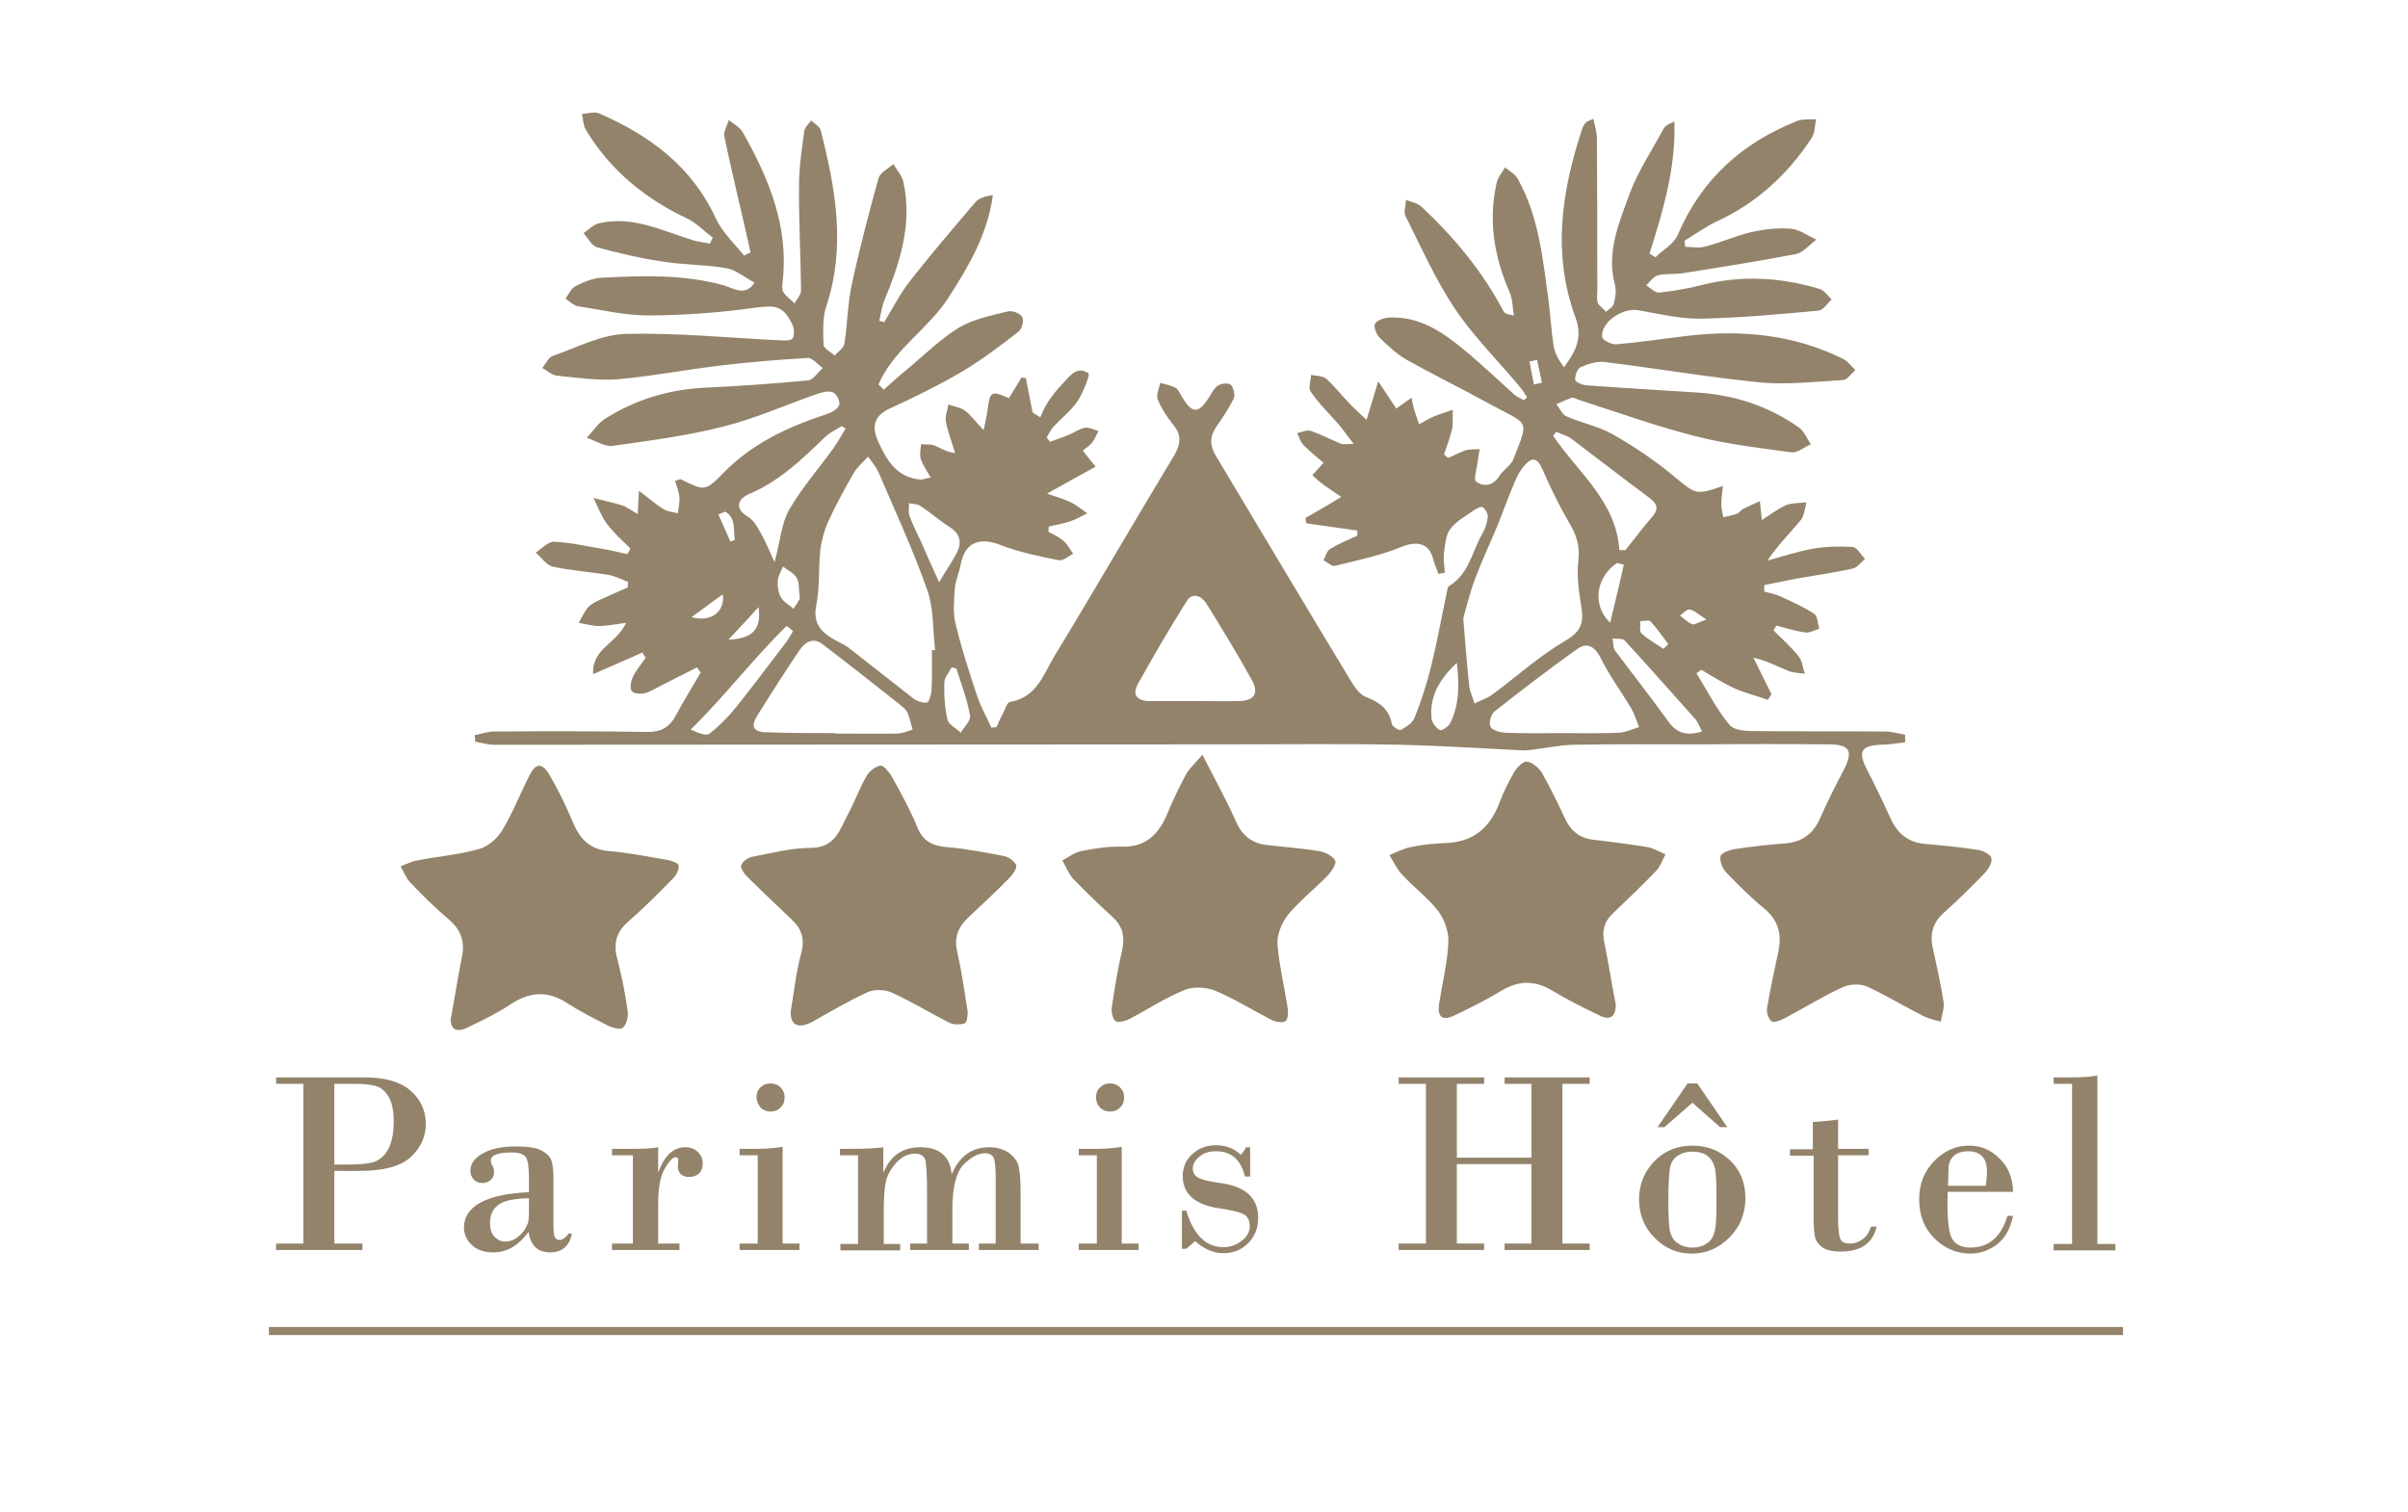 <?xml version="1.0" encoding="utf-8"?>
<!-- Generator: Adobe Illustrator 20.1.0, SVG Export Plug-In . SVG Version: 6.00 Build 0)  -->
<svg version="1.1" id="Calque_1" xmlns="http://www.w3.org/2000/svg" xmlns:xlink="http://www.w3.org/1999/xlink" x="0px" y="0px"
	 viewBox="0 0 600 376.9" style="enable-background:new 0 0 600 376.9;" xml:space="preserve">
<style type="text/css">
	.st0{fill:#92836A;}
	.st1{fill:none;stroke:#92836A;stroke-width:2;stroke-miterlimit:10;}
</style>
<g id="Calque_0_copie_2_xA0_Image_1_">
</g>
<g>
	<path class="st0" d="M429.3,121.1c-0.2,1.9-0.4,3.3-0.4,4.6c0,1.1,0.3,2.2,0.5,3.2c1.2-0.3,2.4-0.5,3.5-0.9
		c0.5-0.2,0.8-0.8,1.3-1.1c1.4-0.7,2.9-1.4,4.3-2c0.2,1.5,0.3,2.9,0.5,4.7c1.9-1.2,3.8-2.7,6-3.7c1.5-0.6,3.4-0.5,5.1-0.7
		c-0.4,1.5-0.5,3.3-1.4,4.4c-2.7,3.3-5.8,6.3-8.3,10.1c3.7-1,7.3-2.2,11-2.9c3.3-0.6,6.8-0.7,10.2-0.5c1.1,0.1,2.1,1.9,3.1,3
		c-1,0.8-2,2.2-3.1,2.4c-4.6,1-9.3,1.7-14,2.5c-2.7,0.5-5.3,1.1-8,1.6c0,0.5,0,1,0,1.6c1.4,0.4,2.9,0.7,4.2,1.3
		c2.8,1.3,5.7,2.6,8.3,4.3c0.8,0.6,0.8,2.4,1.2,3.7c-1.2,0.3-2.4,1.1-3.5,0.9c-2.4-0.3-4.8-1.1-7.2-1.7c-0.2,0.4-0.5,0.8-0.7,1.2
		c2.1,2.1,4.4,4.1,6.3,6.5c0.9,1.1,1,2.9,1.5,4.3c-1.4-0.2-3-0.2-4.3-0.8c-2.7-1.1-5.3-2.5-8.5-3.2c1.5,3,3,6.1,4.5,9.1
		c-0.3,0.5-0.6,0.9-0.9,1.4c-2.8-1-5.7-1.7-8.4-2.9c-2.8-1.3-5.5-3-8.2-4.6c-0.4,0.3-0.8,0.6-1.2,0.9c2.7,4.3,5,9,8.3,12.9
		c1.3,1.5,4.7,1.5,7.2,1.5c10.5,0.1,21,0,31.5,0.1c1.7,0,3.3,0.5,5,0.8c0,0.6,0,1.2,0,1.9c-2.1,0.2-4.1,0.6-6.2,0.6
		c-4.7,0.2-5.6,1.7-3.4,6c2.1,4.1,4.1,8.2,6,12.4c1.7,3.7,4.3,5.9,8.5,6.3c4.4,0.4,8.9,0.8,13.3,1.5c1.2,0.2,3,1.1,3.3,2
		c0.3,1-0.7,2.7-1.6,3.7c-3.3,3.4-6.7,6.8-10.2,9.9c-2.8,2.5-3.6,5.4-2.8,8.9c1,4.5,2,9,2.7,13.5c0.2,1.5-0.5,3.2-0.7,4.8
		c-1.4-0.4-2.9-0.7-4.2-1.3c-4.7-2.4-9.3-5.2-14.1-7.4c-1.7-0.8-4.4-0.7-6.1,0.1c-5.1,2.3-9.8,5.3-14.8,7.9c-0.9,0.5-2.6,1-3,0.6
		c-0.8-0.7-1.3-2.3-1.1-3.3c0.8-4.7,1.8-9.3,2.8-14c0.9-4.3,0.1-7.8-3.5-10.8c-3.3-2.7-6.4-5.8-9.4-8.9c-1-1-1.7-2.8-1.5-4.1
		c0.1-0.8,2.2-1.6,3.5-1.8c4.1-0.6,8.3-1.1,12.4-1.4c4.6-0.3,7.4-2.6,9.1-6.7c1.7-3.9,3.7-7.8,5.7-11.6c2.4-4.7,1.6-6.4-3.7-6.4
		c-10.5-0.1-21-0.1-31.5,0c-10.8,0-21.6-0.1-32.4,0.1c-3.2,0.1-6.5,0.8-9.7,1.2c-0.9,0.1-1.7,0.2-2.6,0.2
		c-10.3-0.5-20.6-1.2-30.8-1.4c-14.1-0.3-28.2-0.1-42.3-0.1c-61.1,0-122.2,0.1-183.3,0.1c-1.6,0-3.1-0.5-4.7-0.8
		c0-0.5-0.1-1.1-0.1-1.6c1.6-0.3,3.2-0.9,4.8-0.9c12.7-0.1,25.3-0.1,38,0.1c3.5,0.1,5.7-1.1,7.3-4.1c1.9-3.6,4.1-7.1,6.2-10.7
		c-0.3-0.4-0.6-0.8-0.9-1.3c-2.6,1.3-5.3,2.7-7.9,4c-1.7,0.8-3.3,1.9-5,2.4c-1.1,0.3-2.9,0.2-3.4-0.5c-0.5-0.8-0.2-2.5,0.3-3.5
		c0.8-1.7,2.1-3.2,3.2-4.8c-0.3-0.4-0.6-0.8-0.8-1.3c-3.9,1.7-7.9,3.5-12.3,5.4c-0.4-6.4,5.9-7.6,8.2-12.8c-2.8,0.4-4.8,0.8-6.8,0.8
		c-1.7,0-3.3-0.5-5-0.8c0.9-1.5,1.6-3.3,2.8-4.3c1.5-1.2,3.5-1.8,5.3-2.7c1.3-0.6,2.7-1.2,4.1-1.8c0-0.5,0.1-0.9,0.1-1.4
		c-1.6-0.6-3.1-1.4-4.7-1.7c-4.7-0.8-9.5-1.1-14.1-2.1c-1.6-0.4-2.8-2.3-4.2-3.5c1.5-1,3.1-2.8,4.6-2.7c4.2,0.2,8.5,1.2,12.7,1.9
		c1.8,0.3,3.7,0.8,5.5,1.2c0.3-0.5,0.5-0.9,0.8-1.4c-2-2-4.2-3.9-5.9-6.2c-1.4-1.9-2.2-4.2-3.3-6.4c2.3,0.6,4.7,1.1,7,1.8
		c1.3,0.4,2.4,1.3,4,2.2c0.1-2.1,0.2-3.5,0.3-5.8c2.4,1.8,4.2,3.4,6.2,4.6c1,0.6,2.3,0.7,3.5,1c0.1-1.3,0.5-2.6,0.4-3.9
		c-0.1-1.4-0.7-2.8-1.1-4.2c0.9-0.2,1.2-0.4,1.4-0.4c6,3,6.1,3.1,10.8-1.7c7.2-7.3,16.1-11.4,25.6-14.5c1.2-0.4,2.7-1.2,3.1-2.3
		c0.3-0.8-0.6-2.7-1.5-3.1c-1-0.5-2.6-0.1-3.8,0.3c-7.9,2.7-15.5,6.2-23.6,8.2c-9,2.3-18.3,3.5-27.5,4.8c-2,0.3-4.3-1.3-6.5-2
		c1.5-1.6,2.7-3.5,4.5-4.7c7.7-4.9,16.1-7.4,25.2-7.8c8.5-0.4,16.9-1,25.4-1.8c1.3-0.1,2.5-2,3.7-3.1c-1.3-0.9-2.6-2.6-3.8-2.5
		c-7,0.4-14,1-21,1.8c-8.7,1-17.4,2.7-26.1,3.5c-5.1,0.4-10.3-0.4-15.4-0.9c-1.2-0.1-2.4-1.3-3.6-1.9c0.9-1,1.5-2.6,2.6-3
		c6.1-2.1,12.2-5.4,18.4-5.5c12.7-0.3,25.5,1,38.3,1.6c1.1,0.1,2.8,0.1,3.1-0.5c0.5-1,0.4-2.5-0.1-3.5c-2.3-4.7-4.2-4.8-9.4-4.1
		c-8.8,1.2-17.7,1.9-26.5,1.9c-5.8,0-11.7-1.4-17.5-2.3c-1.1-0.2-2.1-1.2-3.1-1.9c0.8-1.1,1.4-2.5,2.5-3.1c2-1,4.3-2,6.5-2.1
		c10.2-0.5,20.4-0.9,30.4,1.9c2.4,0.7,5.5,2.9,7.7-0.7c-2.4-1.2-4.6-3.2-7.1-3.6c-5.4-0.9-10.9-0.8-16.3-1.7
		c-5.4-0.8-10.7-2.1-15.9-3.5c-1.3-0.4-2.2-2.3-3.3-3.5c1.3-0.9,2.5-2.2,4-2.5c8.4-1.9,15.8,2,23.4,4.3c1.3,0.4,2.7,0.5,4.1,0.8
		c0.2-0.5,0.5-1,0.7-1.5c-2.2-1.6-4.1-3.7-6.5-4.8c-10.5-5-19.2-12.1-25.2-22.2c-0.6-1.1-0.6-2.6-0.9-3.8c1.5-0.1,3.2-0.7,4.4-0.1
		c12.6,5.5,23.1,13.3,29,26.2c1.6,3.4,4.6,6.2,7,9.2c0.5-0.3,1.1-0.6,1.6-0.8c-0.2-1.1-0.5-2.1-0.7-3.2c-1.9-8.5-4-17-5.8-25.6
		c-0.3-1.3,0.7-2.8,1.1-4.2c1.2,1,2.8,1.8,3.5,3.1c6.5,11.5,11.5,23.5,9.9,37.3c-0.1,0.8-0.2,1.9,0.2,2.5c0.7,1.1,1.9,1.9,2.8,2.8
		c0.6-1.1,1.6-2.2,1.6-3.3c-0.1-8.8-0.6-17.5-0.5-26.3c0-4.4,0.7-8.9,1.3-13.3c0.1-1,1.1-1.8,1.7-2.7c0.8,0.8,2.2,1.5,2.4,2.5
		c3.7,14.5,6.3,28.9,1.4,43.8c-1,3-0.8,6.4-0.7,9.6c0,0.9,1.8,1.8,2.8,2.7c0.8-1,2.3-1.9,2.4-3c0.8-5,0.8-10.1,1.9-15
		c1.9-8.8,4.2-17.5,6.6-26.2c0.4-1.4,2.4-2.4,3.7-3.5c0.9,1.5,2.2,2.9,2.5,4.5c2.3,10.5-0.9,20.1-4.8,29.6c-0.6,1.5-0.8,3.3-1.2,4.9
		c0.4,0.1,0.8,0.3,1.2,0.4c2.1-3.4,3.9-7,6.3-10.1c5.3-6.8,10.9-13.3,16.5-19.9c0.9-1,2.5-1.4,4.3-1.7c-1.3,9.7-6,17.7-11.1,25.6
		c-5,7.8-13.7,12.9-17.4,21.6c0.4,0.4,0.9,0.9,1.3,1.3c2-1.8,4-3.6,6.1-5.3c4.2-3.5,8.1-7.4,12.7-10.2c3.6-2.1,8-3,12.1-4
		c1.1-0.3,3.2,0.5,3.6,1.4c0.5,0.9-0.1,3.1-1,3.7c-4.5,3.5-9.1,7-14,9.9c-5.8,3.4-11.9,6.4-18,9.2c-3.8,1.7-4.5,4.4-3.1,7.7
		c2.1,4.8,4.6,9.5,10.8,10c0.6,0,1.3-0.3,2.5-0.5c-1-1.8-2-3.2-2.5-4.7c-0.3-1.1,0-2.4,0.1-3.6c1.1,0.1,2.3-0.1,3.3,0.3
		c1.5,0.6,2.9,1.6,5.2,1.9c-0.8-2.6-1.8-5.2-2.3-7.8c-0.3-1.3,0.4-2.9,0.6-4.3c1.4,0.5,3,0.7,4.1,1.5c1.5,1.1,2.7,2.8,4.7,4.9
		c0.5-2.4,0.8-3.8,1-5.3c0.6-4.4,0.9-4.6,5.3-2.7c1-1.7,2.1-3.4,3.1-5.1c0.4,0,0.7,0.1,1.1,0.1c0.6,2.9,1.1,5.7,1.7,8.6
		c0.6,0.4,1.3,0.8,1.9,1.2c0.6-1.3,1.1-2.6,1.9-3.8c1-1.5,2.2-3.1,3.5-4.4c1.8-1.9,3.6-4.8,6.6-2.8c0.5,0.3-1.3,4.7-2.6,6.8
		c-1.6,2.4-3.9,4.2-5.9,6.3c-0.8,0.8-1.3,1.9-1.9,2.9c0.3,0.4,0.5,0.7,0.8,1.1c1.6-0.6,3.2-1.1,4.8-1.8c1.3-0.5,2.6-1.5,3.9-1.7
		c1.1-0.2,2.3,0.5,3.4,0.8c-0.5,0.9-0.9,2-1.5,2.8s-1.5,1.3-2.4,2.1c1,1.2,1.8,2.3,3.2,4c-3.9,2.1-7.5,4.1-12.1,6.7
		c2.5,0.9,4.4,1.4,6,2.2c1.4,0.7,2.7,1.8,4,2.7c-1.4,0.7-2.7,1.5-4.2,2c-1.8,0.6-3.6,0.9-5.4,1.3c0,0.4,0,0.9-0.1,1.3
		c1.3,0.7,2.7,1.3,3.8,2.3c1,0.8,1.6,2.1,2.4,3.2c-1.2,0.6-2.5,1.8-3.6,1.6c-4.9-1-9.9-2-14.5-3.8c-5.4-2.1-9-0.6-10,5.2
		c-0.4,2-1.3,3.9-1.4,5.8c-0.2,2.9-0.5,6,0.2,8.7c1.5,6.2,3.5,12.3,5.5,18.3c0.9,2.6,2.3,5,3.4,7.5c0.4,0,0.9-0.1,1.3-0.1
		c0.5-1.1,0.9-2.2,1.5-3.2c0.6-1.1,1.1-3,1.9-3.1c6.7-1.1,8.4-7.1,11.2-11.7c10-16.4,19.6-33.1,29.6-49.6c1.7-2.9,2-5.2-0.2-7.8
		c-1.5-1.9-2.9-4-3.8-6.2c-0.5-1.1,0.3-2.8,0.6-4.2c1.3,0.4,2.6,0.6,3.8,1.2c0.7,0.4,1,1.3,1.5,2.1c2.7,4.6,4.3,4.5,7.1-0.1
		c0.6-1,1.2-2.1,2.1-2.6c0.8-0.5,2.6-0.6,3.1-0.1c0.7,0.8,1.1,2.5,0.7,3.4c-1.2,2.4-2.7,4.7-4.3,7c-1.7,2.4-1.7,4.7-0.2,7.2
		c11.2,18.7,22.4,37.5,33.7,56.2c0.9,1.5,2.2,3.4,3.8,4c3.4,1.3,5.7,3,6.4,6.7c0.1,0.6,1.8,1.7,2.2,1.5c1.3-0.7,2.9-1.7,3.4-2.9
		c1.7-4.2,3.1-8.6,4.2-13c1.5-6.1,2.6-12.3,3.9-18.4c0.1-0.6,0.2-1.4,0.6-1.6c5-3,5.7-8.7,8.3-13.1c0.7-1.2,1.1-2.6,1.3-4
		c0.1-0.8-0.5-1.9-1.2-2.5c-0.4-0.3-1.6,0.3-2.2,0.7c-2.1,1.5-4.5,2.8-6,4.8c-1.1,1.5-1.2,3.8-1.5,5.8c-0.2,1.6,0.1,3.3,0.2,5
		c-0.5,0.1-1,0.2-1.6,0.3c-0.5-1.3-1-2.6-1.4-4c-1-3.7-4.1-4.2-7.6-2.8c-5.3,2.2-11.1,3.4-16.8,4.8c-0.8,0.2-1.8-0.9-2.8-1.4
		c0.5-1,0.8-2.3,1.6-2.8c2.1-1.3,4.5-2.3,6.8-3.3c0-0.4,0-0.9,0-1.3c-4.2-0.6-8.5-1.2-12.7-1.8c-0.1-0.5-0.2-0.9-0.2-1.4
		c1.4-0.7,2.7-1.5,4.1-2.3c1.6-0.9,3.2-1.9,4.8-2.9c-1.5-1-2.9-1.9-4.4-3c-1-0.7-1.9-1.6-2.8-2.4c0.9-1,1.7-1.9,2.8-3.1
		c-1.5-1.3-3.4-2.7-5-4.4c-0.8-0.8-1.1-2-1.6-3c1.2-0.2,2.5-0.9,3.5-0.5c2.6,0.9,5,2.2,7.5,3.2c0.6,0.2,1.3,0,3.1,0
		c-1.6-2-2.6-3.5-3.7-4.8c-2.3-2.7-5-5.2-7-8.2c-0.7-0.9,0-2.8,0.1-4.2c1.3,0.3,2.9,0.2,3.8,1c2,1.8,3.7,4,5.6,6
		c1.2,1.3,2.6,2.5,4.4,4.2c1-3.3,1.8-5.8,2.9-9.6c1.9,2.9,3.1,4.7,4.5,6.8c1.3-0.9,2.4-1.7,3.8-2.7c0.2,1,0.4,1.9,0.6,2.8
		c0.4,1.3,0.9,2.6,1.3,3.8c1.2-0.6,2.4-1.4,3.6-1.9c1.6-0.7,3.2-1.1,4.8-1.7c-0.1,1.6,0.1,3.3-0.2,4.9c-0.5,2.1-1.3,4.1-2,6.2
		c0.3,0.3,0.7,0.6,1,0.9c1.5-0.6,2.9-1.4,4.4-1.9c1.1-0.3,2.4-0.2,3.5-0.3c-0.2,1-0.4,2.1-0.5,3.1c-0.2,1.7-1.1,4.5-0.4,5
		c1.9,1.4,4.2,1.1,5.8-1.4c0.9-1.5,2.9-2.6,3.5-4.2c4-10.3,4-8.3-6.4-14c-6.7-3.7-13.5-7-20.1-10.7c-2.5-1.4-4.6-3.4-6.7-5.4
		c-0.9-0.9-1.7-2.8-1.3-3.6c0.4-0.9,2.3-1.5,3.6-1.6c8.3-0.3,14.3,4.4,20.2,9.4c3.7,3.2,7.3,6.5,10.9,9.8c0.7,0.6,1.6,1,2.4,1.4
		c0.3-0.2,0.6-0.5,0.8-0.7c-0.6-0.9-1.1-1.8-1.8-2.6c-5.4-6.5-11.5-12.5-16.2-19.5c-4.8-7.2-8.4-15.3-12.3-23.1
		c-0.5-1.1,0.1-2.7,0.1-4c1.3,0.5,2.9,0.8,3.9,1.7c8.1,7.6,15.2,16.1,20.4,26c0.3,0.6,1,0.9,2.6,1.1c-0.3-1.9-0.3-4-1-5.7
		c-3.9-8.8-5.4-17.9-3.3-27.3c0.3-1.4,1.4-2.6,2.1-3.9c1.1,0.9,2.6,1.7,3.2,2.9c5.2,9.3,6.2,19.7,7.6,29.9c0.5,3.8,0.7,7.7,1.3,11.6
		c0.3,1.9,1.3,3.7,2.6,5.4c2.9-3.9,4.7-7.3,2.9-12.3c-5.9-15.9-3.5-31.7,1.7-47.3c0.2-0.5,0.5-1,0.9-1.4c0.3-0.3,0.7-0.4,1.8-0.9
		c0.4,1.8,0.9,3.3,0.9,4.9c0.1,12.6,0.1,25.3,0.1,37.9c0,1-0.2,2.1,0.1,3c0.4,0.9,1.4,1.5,2.1,2.3c0.7-0.7,1.7-1.2,1.9-2
		c0.4-1.5,0.7-3.2,0.3-4.7c-2.2-8.1,1-15.4,3.6-22.6c2.1-5.7,5.6-10.9,8.5-16.3c0.4-0.8,1.4-1.3,2.7-1.8c0.4,11.4-2.8,22.2-6.2,32.9
		c0.5,0.3,1,0.6,1.5,0.9c1.9-1.9,4.7-3.4,5.6-5.7c5.9-13.8,16.1-22.9,29.8-28.3c1.4-0.5,3.1-0.3,4.6-0.4c-0.3,1.6-0.3,3.4-1.1,4.7
		c-6,9.1-13.7,16.2-23.7,20.8c-2.8,1.3-5.3,3.2-8,4.8c0.1,0.5,0.2,1,0.2,1.5c1.7,0,3.5,0.4,5.1-0.1c3.9-1,7.6-2.7,11.5-3.6
		c3.2-0.7,6.6-1.1,9.8-0.8c2.2,0.2,4.2,1.8,6.3,2.7c-1.7,1.2-3.2,3.2-5.1,3.6c-9.4,1.8-18.9,3.3-28.4,4.8c-2,0.3-4.1,0-6,0.5
		c-1.1,0.3-2,1.6-2.9,2.5c1.1,0.7,2.2,1.9,3.3,1.8c3.6-0.4,7.1-1,10.6-1.9c9.9-2.5,19.7-1.9,29.3,1c1.2,0.4,2,1.7,3,2.6
		c-1.1,1-2.1,2.7-3.3,2.8c-9.7,0.9-19.5,1.8-29.2,2c-5.2,0.1-10.5-1.2-15.7-2.1c-3.9-0.7-9.4,3-9,6.7c0.1,0.7,2.3,1.9,3.5,1.8
		c5.9-0.5,11.7-1.4,17.6-2.1c13.5-1.6,26.7-0.4,39.1,5.8c1.1,0.6,1.9,1.8,2.9,2.7c-1,0.9-2.1,2.5-3.1,2.5
		c-6.8,0.4-13.8,1.2-20.5,0.6c-13-1.3-25.9-3.5-38.9-5.1c-2-0.2-4.2,0.5-6,1.3c-0.8,0.4-1.4,2.1-1.3,3.2c0,0.5,1.7,1.2,2.7,1.3
		c9.2,0.7,18.4,1.2,27.6,1.8c9.2,0.6,17.8,3.3,25.4,8.7c1.3,0.9,2,2.7,3,4.2c-1.6,0.7-3.3,2.2-4.9,2c-8-1.1-16-2-23.8-4
		c-9.9-2.5-19.5-6-29.2-9.1c-0.5-0.2-1.2-0.6-1.6-0.5c-1.3,0.4-2.6,1.1-3.9,1.6c0.8,1,1.4,2.5,2.4,3c3.8,1.7,8.1,2.5,11.6,4.5
		c5.3,3,10.5,6.5,15.2,10.4C422.6,123.2,422.4,123.5,429.3,121.1z M232.2,162c0.3,0,0.5,0,0.8,0c-0.6-5-0.3-10.2-1.9-14.8
		c-3.5-10-8-19.7-12.2-29.5c-0.6-1.4-1.7-2.6-2.6-3.9c-1.3,1.4-2.8,2.7-3.7,4.3c-2.2,3.8-4.3,7.7-6.2,11.8c-1,2.2-1.7,4.7-2,7.2
		c-0.5,4.5-0.1,9.2-1,13.7c-0.8,4,0.7,6.3,3.8,8.2c1.3,0.8,2.8,1.4,4.1,2.3c5.4,4.2,10.8,8.5,16.2,12.7c0.9,0.7,2.3,1.2,3.4,1.1
		c0.6-0.1,1.1-1.9,1.2-2.9C232.3,168.6,232.2,165.3,232.2,162z M364.6,154.1c0.5,6.1,0.9,11.6,1.5,17c0.2,1.4,0.9,2.8,1.3,4.2
		c1.4-0.7,3-1.2,4.3-2.1c6.1-4.5,11.8-9.7,18.3-13.5c4-2.3,4.7-4.6,4-8.6c-0.6-3.8-1.2-7.7-0.7-11.5c0.4-3.6-0.5-6.3-2.3-9.3
		c-2.5-4.3-4.7-8.8-6.7-13.4c-1.2-2.7-2.4-3.1-4.3-1.1c-1,1.1-1.8,2.5-2.4,3.9c-1.7,3.9-3.1,7.9-4.7,11.8c-1.8,4.3-3.8,8.5-5.4,12.9
		C366.2,147.8,365.4,151.3,364.6,154.1z M208.1,182.7v0.1c5.2,0,10.3,0.1,15.5,0c1.3,0,2.6-0.6,3.8-1c-0.4-1.3-0.7-2.7-1.2-4
		c-0.3-0.8-1-1.4-1.7-2c-6.5-5.1-13-10.3-19.6-15.3c-2.4-1.8-4.4-0.4-5.8,1.7c-3.5,5.2-6.9,10.5-10.2,15.8c-2,3.1-1.3,4.5,2.4,4.5
		C196.9,182.7,202.5,182.7,208.1,182.7z M389.6,182.7L389.6,182.7c4.6,0,9.2,0.1,13.8-0.1c1.7-0.1,3.4-0.9,5-1.4
		c-0.6-1.5-1.1-3.2-1.9-4.6c-2.5-4.2-5.4-8.1-7.6-12.5c-1.5-3-3.4-4.2-6-2.3c-7,5-13.8,10.2-20.5,15.5c-0.9,0.7-1.5,2.8-1,3.8
		c0.4,0.9,2.3,1.4,3.6,1.5C379.8,182.8,384.7,182.7,389.6,182.7z M297.7,174.7c3.7,0,7.5,0.1,11.2,0c3.6-0.1,4.8-1.9,3.1-5.1
		c-3.6-6.5-7.5-12.9-11.4-19.2c-1.2-1.9-3.5-2.9-4.9-0.6c-4.3,6.8-8.3,13.7-12.2,20.7c-1.4,2.6-0.3,4.1,2.7,4.2
		C289.9,174.7,293.8,174.7,297.7,174.7z M193,140.1c1.4-5.2,1.7-9.6,3.6-13c3.1-5.4,7.3-10.2,11-15.3c1.1-1.6,2.1-3.3,3.1-5
		c-0.3-0.2-0.6-0.4-1-0.6c-1.4,0.9-3,1.6-4.2,2.8c-5.7,5.5-11.3,10.9-18.8,14.1c-2.8,1.2-3.9,3.5-0.3,5.7c1.3,0.8,2.2,2.3,2.9,3.6
		C190.6,134.5,191.5,136.9,193,140.1z M403.5,137.1c0.5,0,1,0,1.5,0c2.2-2.7,4.3-5.6,6.6-8.2c1.8-2.1,1.4-3.3-0.7-4.9
		c-6.5-4.8-12.9-9.8-19.4-14.7c-1.1-0.8-2.5-1.1-3.7-1.7c-0.3,0.3-0.6,0.7-0.8,1C393.2,117.8,402.7,124.9,403.5,137.1z M197.6,157.3
		c-0.5-0.4-1-0.9-1.6-1.3c-8.3,8.1-15.4,17.5-23.9,25.8c1.9,0.9,3.9,1.7,4.7,1c2.5-1.9,4.8-4.3,6.8-6.8c4-5,7.8-10.1,11.7-15.2
		C196.2,159.7,196.9,158.5,197.6,157.3z M234,145.1c1.7-2.9,3.1-4.9,4.3-7.1c1.4-2.6,1.1-4.9-1.6-6.6c-2.5-1.6-4.8-3.6-7.3-5.3
		c-0.8-0.5-1.9-0.5-2.9-0.7c0,1.1-0.2,2.2,0.1,3.1c0.8,2.2,1.9,4.4,2.9,6.5C230.8,138.1,232.2,141.1,234,145.1z M424.1,182.3
		c-0.7-1.3-1-2.3-1.6-3c-5.9-6.6-11.7-13.2-17.7-19.7c-0.5-0.6-2-0.3-3-0.5c0.2,1,0.1,2.3,0.6,3c4.4,5.9,9,11.7,13.3,17.7
		C417.7,182.6,420.1,183.5,424.1,182.3z M363,165.2c-4.2,3.9-6.9,8.3-6.3,13.9c0.1,1,1.1,2.3,2,2.8c0.5,0.3,2.2-0.8,2.6-1.6
		C363.7,175.6,363.6,170.4,363,165.2z M238.3,166.6c-0.4-0.1-0.8-0.2-1.2-0.3c-0.6,1.3-1.8,2.5-1.8,3.8c-0.1,3.1,0.1,6.3,0.8,9.3
		c0.3,1.2,2.2,2.1,3.3,3.2c0.8-1.4,2.6-3.1,2.3-4.3C241,174.3,239.5,170.4,238.3,166.6z M404.6,140.7c-0.6-0.1-1.1-0.3-1.7-0.4
		c-5.1,3.4-6.4,10.4-1.7,14.9C402.5,149.8,403.6,145.3,404.6,140.7z M199.3,149.2c-0.3-2.4-0.1-4-0.8-5.2s-2.2-1.9-3.4-2.8
		c-0.5,1.2-1.2,2.3-1.3,3.5c-0.1,1.4,0.1,3,0.8,4.2s2.1,1.9,3.1,2.8C198.4,150.8,199,149.7,199.3,149.2z M181.5,159.4
		c6-0.2,8.3-2.6,7.5-8.1C186.1,154.5,183.8,157,181.5,159.4z M172.3,153.8c5,1.4,8.4-1.5,7.8-5.7
		C177.4,150.1,174.9,151.9,172.3,153.8z M414.5,161.7c0.4-0.4,0.8-0.8,1.2-1.2c-1.5-1.9-2.8-3.9-4.4-5.6c-0.4-0.5-1.7-0.1-2.6-0.1
		c0.1,1-0.3,2.5,0.3,3C410.5,159.3,412.6,160.4,414.5,161.7z M182,135c0.4-0.2,0.7-0.3,1.1-0.5c-0.4-2.5,0.3-5.5-2.4-7
		c-0.6,0.2-1.1,0.5-1.7,0.7C180,130.5,181,132.7,182,135z M425.2,154.4c-2-1.3-3-2.3-4.2-2.5c-0.7-0.1-1.6,0.9-2.4,1.5
		c1,0.8,2,1.8,3.2,2.2C422.3,155.7,423.3,155,425.2,154.4z M382.2,95.8c0.7-0.1,1.4-0.3,2-0.4c-0.4-1.9-0.8-3.8-1.2-5.7
		c-0.6,0.1-1.3,0.3-1.9,0.4C381.5,92,381.8,93.9,382.2,95.8z"/>
	<path class="st0" d="M299.6,188.1c3.2,6.2,6,11.3,8.4,16.7c1.6,3.6,4.1,5.4,7.8,5.8c4.3,0.5,8.6,0.8,12.9,1.5
		c1.5,0.3,3.4,1.2,4,2.4c0.4,0.7-1,2.8-2,3.8c-3.2,3.3-6.9,6.2-9.8,9.7c-1.5,1.9-2.7,4.8-2.6,7.2c0.4,5.3,1.7,10.5,2.5,15.7
		c0.2,1.2,0.2,2.9-0.4,3.5s-2.5,0.3-3.5-0.2c-4.7-2.4-9.3-5.3-14.1-7.3c-2.2-0.9-5.4-1.1-7.6-0.2c-4.8,1.9-9.1,4.8-13.7,7.2
		c-1,0.5-2.7,1-3.5,0.6c-0.7-0.4-1.1-2.2-1-3.3c0.7-4.8,1.5-9.7,2.6-14.4c0.7-3.3,0.2-5.9-2.3-8.2c-3.4-3.1-6.7-6.3-9.9-9.6
		c-1.2-1.3-1.8-3-2.7-4.6c1.6-0.8,3.1-2,4.7-2.3c3.4-0.7,6.8-1.2,10.3-1.1c6,0.1,9.1-3.3,11.2-8.3c1.3-3.2,2.8-6.3,4.4-9.3
		C296.2,191.6,297.7,190.3,299.6,188.1z"/>
	<path class="st0" d="M112.3,254.1c1-5.5,1.8-10.6,2.8-15.7c0.8-3.8-0.3-6.7-3.2-9.2c-3.4-2.9-6.6-6-9.6-9.2
		c-1.1-1.1-1.7-2.8-2.5-4.1c1.4-0.5,2.8-1.3,4.3-1.5c5.1-1,10.3-1.4,15.2-2.8c2.3-0.6,4.7-2.7,5.9-4.8c2.6-4.3,4.4-9,6.7-13.5
		c1.5-3.1,3.1-3.3,4.9-0.4c2.2,3.8,4.2,7.8,5.9,11.9c1.7,4.2,4.2,6.9,9.1,7.3c4.9,0.4,9.7,1.4,14.5,2.2c1,0.2,2.8,0.8,2.8,1.4
		c0.1,1.1-0.6,2.4-1.4,3.2c-3.6,3.7-7.3,7.4-11.2,10.8c-3,2.6-3.7,5.5-2.7,9.2c1.1,4.3,2,8.7,2.6,13.1c0.2,1.4-0.3,3.3-1.2,4.1
		c-0.6,0.6-2.7,0-3.9-0.6c-3.3-1.7-6.7-3.4-9.8-5.4c-4.9-3.3-9.5-3-14.3,0.2c-3.5,2.3-7.2,4.1-11,5.9
		C113.6,257.4,112.3,256.3,112.3,254.1z"/>
	<path class="st0" d="M197,252.2c0.8-4.6,1.3-9.7,2.6-14.5c1-3.6,0.2-6.2-2.3-8.5c-3.7-3.6-7.5-7.1-11.2-10.8
		c-0.7-0.7-1.7-2.2-1.4-2.8c0.4-1,1.7-1.9,2.8-2.1c4.8-0.9,9.6-2.2,14.5-2.2c6.2,0,7.3-4.7,9.4-8.6c1.6-3,2.8-6.3,4.5-9.3
		c0.7-1.2,2.2-2.4,3.5-2.6c0.8-0.1,2.1,1.6,2.8,2.7c2.3,4.2,4.6,8.3,6.4,12.7c1.4,3.5,3.8,4.6,7.3,4.9c4.7,0.4,9.4,1.3,14.1,2.2
		c1.2,0.2,2.7,1.2,3.2,2.3c0.3,0.6-0.8,2.3-1.6,3.1c-3.4,3.5-7,6.8-10.6,10.2c-2.3,2.3-3.3,4.8-2.5,8.2c1.1,4.9,1.8,9.9,2.6,14.9
		c0.1,1-0.2,2.9-0.7,3c-1.2,0.4-2.9,0.4-4-0.2c-4.7-2.4-9.3-5.2-14.1-7.4c-1.7-0.8-4.3-0.9-6-0.2c-4.8,2.2-9.4,4.9-14,7.5
		C199,256.4,197,255.6,197,252.2z"/>
	<path class="st0" d="M402.6,250.3c0,3.2-1.5,4.1-4.2,2.7c-3.9-1.9-7.8-3.8-11.4-6c-4.4-2.7-8.4-2.8-12.9-0.1
		c-3.8,2.3-7.8,4.3-11.8,6.2c-3.2,1.5-4.2,0-3.7-3.1c0.8-5.1,2.1-10.2,2.3-15.3c0.1-2.5-1-5.6-2.5-7.6c-2.6-3.4-6.2-6-9.1-9.2
		c-1.3-1.4-2.1-3.2-3.1-4.8c1.7-0.7,3.4-1.6,5.3-2c2.8-0.6,5.7-0.9,8.6-1c6.9-0.2,11.1-3.7,13.5-10c1-2.7,2.3-5.3,3.7-7.7
		c0.7-1.2,2.2-2.7,3.2-2.6c1.3,0.2,2.9,1.5,3.7,2.8c2.1,3.7,4,7.6,5.8,11.5c1.5,3.1,3.8,4.9,7.3,5.2c4.4,0.5,8.8,1.1,13.2,1.8
		c1.6,0.3,3,1.2,4.5,1.8c-0.8,1.4-1.3,3.1-2.4,4.2c-3.5,3.6-7.1,7.1-10.8,10.6c-2.2,2.1-2.7,4.5-2,7.4
		C400.8,240.1,401.6,245.3,402.6,250.3z"/>
</g>
<g>
	<path class="st0" d="M83.3,291.8v18.1h7v1.6H68.8v-1.6h6.8v-39.8h-6.8v-1.6H91c5,0,8.8,1.1,11.3,3.3c2.5,2.2,3.8,5,3.8,8.2
		c0,3.3-1.3,6.1-3.8,8.4c-2.6,2.3-6.8,3.4-12.8,3.4H83.3z M83.3,270.1v20.1h4.1c2.2,0,4-0.2,5.4-0.5c1.4-0.4,2.7-1.3,3.7-2.9
		s1.6-4,1.6-7.3c0-2.9-0.5-5-1.4-6.4s-2-2.2-3.2-2.5s-2.8-0.5-4.6-0.5L83.3,270.1L83.3,270.1z"/>
	<path class="st0" d="M131.8,297.1v-3.3c0-2.7-0.2-4.4-0.7-5.3c-0.4-0.8-1.6-1.3-3.6-1.3c-3.5,0-5.2,0.7-5.2,2
		c0,0.4,0.1,0.8,0.4,1.3s0.4,1,0.4,1.6c0,0.9-0.3,1.5-0.9,2s-1.2,0.7-2,0.7c-0.9,0-1.7-0.3-2.2-0.9s-0.8-1.3-0.8-2.1
		c0-1.7,1-3.2,3-4.3c2-1.2,4.8-1.8,8.4-1.8c2.9,0,5,0.3,6.3,1s2.1,1.5,2.5,2.5c0.3,1,0.5,2.4,0.5,4.2v11.8c0,1.7,0.1,2.8,0.4,3.2
		c0.2,0.4,0.6,0.6,1.1,0.6c0.8,0,1.5-0.5,2.3-1.6h0.8c-0.6,3.1-2.4,4.7-5.5,4.7c-3,0-4.8-1.7-5.3-5.1c-2.5,3.4-5.4,5.1-8.8,5.1
		c-2.2,0-4-0.6-5.3-1.8c-1.3-1.2-2-2.7-2-4.5C115.7,300.6,121.1,297.6,131.8,297.1z M131.8,302.1v-3.5c-4,0.1-6.6,0.7-7.8,1.8
		c-1.3,1-1.9,2.5-1.9,4.5c0,1.4,0.4,2.6,1.1,3.3c0.8,0.8,1.6,1.2,2.6,1.2c1.3,0,2.4-0.4,3.4-1.3c1-0.8,1.7-1.7,2-2.6
		C131.7,304.8,131.8,303.6,131.8,302.1z"/>
	<path class="st0" d="M157.7,309.9v-22h-5.2v-1.6h5.3c2.7,0,4.8-0.1,6.2-0.4v6.1h0.1c1.5-4.1,3.7-6.1,6.7-6.1c1.3,0,2.3,0.4,3.1,1.2
		c0.8,0.8,1.2,1.7,1.2,2.8c0,1-0.3,1.9-0.9,2.5c-0.6,0.6-1.5,0.9-2.5,0.9c-1.8,0-2.8-0.9-2.8-2.8l0.1-1.4c0-0.5-0.2-0.7-0.7-0.7
		c-0.7,0-1.6,1-2.7,2.9c-1.1,1.9-1.6,4.8-1.6,8.7v9.9h5.3v1.6h-16.8v-1.6H157.7z"/>
	<path class="st0" d="M195,285.8v24.1h4.2v1.6h-14.9v-1.6h4.5v-22h-4.5v-1.6h4.6C191,286.3,193.1,286.1,195,285.8z M188.5,273.4
		c0-0.9,0.3-1.8,1-2.4c0.7-0.7,1.5-1,2.5-1c0.9,0,1.8,0.3,2.5,1s1,1.5,1,2.5s-0.3,1.8-1,2.5s-1.5,1-2.5,1s-1.8-0.3-2.5-1
		C188.9,275.2,188.5,274.4,188.5,273.4z"/>
	<path class="st0" d="M213.8,309.9v-22h-4.5v-1.6h2.8c3.3,0,6-0.1,8-0.4v6.2h0.1c1.7-4.1,4.7-6.2,9.1-6.2c4.7,0,7.4,2.2,7.8,6.6h0.1
		c1.9-4.4,5-6.6,9.3-6.6c1.9,0,3.6,0.5,4.9,1.4c1.3,1,2.1,2.1,2.4,3.3c0.3,1.3,0.5,3.4,0.5,6.3v13h4.5v1.6h-14.9v-1.6h4.2V294
		c0-2.5-0.1-4.2-0.4-5.2c-0.3-0.9-1.1-1.4-2.3-1.4c-1.7,0-3.5,1-5.4,2.9c-1.8,2-2.7,5.7-2.7,11.2v8.4h4.1v1.6h-14.6v-1.6h4.2v-12.4
		c0-4.8-0.2-7.7-0.5-8.6c-0.4-0.9-1.2-1.4-2.5-1.4c-1.8,0-3.4,0.8-4.8,2.4c-1.4,1.6-2.2,3.2-2.5,4.7s-0.5,3.9-0.5,7.3v8.1h4.1v1.6
		h-14.9V310h4.4V309.9z"/>
	<path class="st0" d="M279.5,285.8v24.1h4.2v1.6h-14.9v-1.6h4.5v-22h-4.5v-1.6h4.6C275.5,286.3,277.6,286.1,279.5,285.8z
		 M273.1,273.4c0-0.9,0.3-1.8,1-2.4c0.7-0.7,1.5-1,2.5-1c0.9,0,1.8,0.3,2.5,1s1,1.5,1,2.5s-0.3,1.8-1,2.5s-1.5,1-2.5,1
		s-1.8-0.3-2.5-1S273.1,274.4,273.1,273.4z"/>
	<path class="st0" d="M311.5,286v7.2h-1.3c-1-4.2-3.4-6.3-7.2-6.3c-1.7,0-3,0.4-4.1,1.3s-1.7,1.9-1.7,3c0,0.9,0.4,1.7,1.2,2.2
		c0.8,0.5,2.6,1,5.5,1.4c6.4,0.8,9.6,3.7,9.6,8.7c0,2.5-0.8,4.6-2.5,6.3c-1.7,1.7-3.7,2.5-6.2,2.5c-2.4,0-4.8-1-7-3l-2.2,1.9h-1.1
		v-9.5h1.1c1.8,6.1,4.9,9.1,9.3,9.1c1.6,0,3.1-0.5,4.5-1.6c1.4-1,2-2.3,2-3.7c0-1.2-0.4-2.1-1.2-2.7c-0.8-0.6-3-1.2-6.5-1.7
		c-6-0.9-9-3.6-9-8c0-2.2,0.8-4.1,2.4-5.5c1.6-1.5,3.6-2.2,5.9-2.2c2.5,0,4.5,0.8,6.2,2.4c0.4-0.5,0.9-1.1,1.3-1.9h1V286z"/>
	<path class="st0" d="M355.3,309.9v-39.8h-6.8v-1.6h21.3v1.6H363v18.4h18.6v-18.4h-6.7v-1.6h21.2v1.6h-6.8v39.8h6.8v1.6h-21.2v-1.6
		h6.7v-19.8H363v19.8h6.8v1.6h-21.3v-1.6H355.3z"/>
	<path class="st0" d="M408.4,298.9c0-3.7,1.3-6.9,3.8-9.5s5.7-3.9,9.5-3.9c3.7,0,6.8,1.2,9.4,3.7s3.8,5.6,3.8,9.4s-1.3,7.1-4,9.8
		c-2.7,2.7-5.8,4-9.4,4s-6.6-1.3-9.2-3.9S408.4,302.7,408.4,298.9z M413,280.9l7.5-10.9h2.4l7.5,10.9h-1.8l-6.9-6.1l-7,6.1H413z
		 M427.7,298.9c0-3.9-0.1-6.5-0.4-7.8s-0.9-2.3-1.8-3s-2.2-1.1-3.8-1.1c-1.5,0-2.8,0.4-3.8,1.1s-1.6,1.8-1.8,3
		c-0.2,1.3-0.4,3.9-0.4,7.8c0,4,0.1,6.6,0.4,7.9s0.9,2.3,1.9,3s2.2,1.1,3.7,1.1s2.7-0.4,3.7-1.1s1.6-1.8,1.9-3.1
		C427.6,305.4,427.7,302.8,427.7,298.9z"/>
	<path class="st0" d="M458,279v7.3h7.6v1.6H458v15.9c0,2.3,0.2,3.9,0.5,4.8s1.1,1.3,2.5,1.3c1,0,2-0.3,3-1s1.7-1.7,2.2-3.2h1.4
		c-1,4.2-4,6.2-9,6.2c-2.1,0-3.6-0.4-4.6-1.1c-1-0.8-1.6-1.7-1.8-2.8c-0.2-1.1-0.3-2.6-0.3-4.5V288H446v-1.6h5.7v-6.8
		C453.8,279.5,455.9,279.3,458,279z"/>
	<path class="st0" d="M501.6,297h-16.3c-0.2,6.3,0.2,10.2,1.1,11.7s2.4,2.2,4.6,2.2c4.5,0,7.6-2.6,9.2-7.9h1.4c-0.7,3.2-2,5.6-4,7.1
		s-4.2,2.3-6.6,2.3c-3.5,0-6.5-1.3-9-3.8c-2.6-2.6-3.8-5.8-3.8-9.7c0-3.8,1.2-6.9,3.7-9.5s5.4-3.9,8.7-3.9c2.9,0,5.4,1,7.5,3.1
		C500.3,290.6,501.5,293.4,501.6,297z M485.4,295.5h9.4c0.2-1.5,0.3-2.7,0.3-3.5c0-3.4-1.6-5.1-4.7-5.1c-1.5,0-2.8,0.4-3.6,1.2
		c-0.9,0.8-1.3,1.9-1.3,3.4L485.4,295.5L485.4,295.5z"/>
	<path class="st0" d="M516.3,309.9v-39.8h-4.6v-1.6h4.4c3,0,5.1-0.2,6.5-0.5v42h4.5v1.6h-15.4V310h4.6V309.9z"/>
</g>
<line class="st1" x1="67" y1="331.7" x2="529" y2="331.7"/>
</svg>
